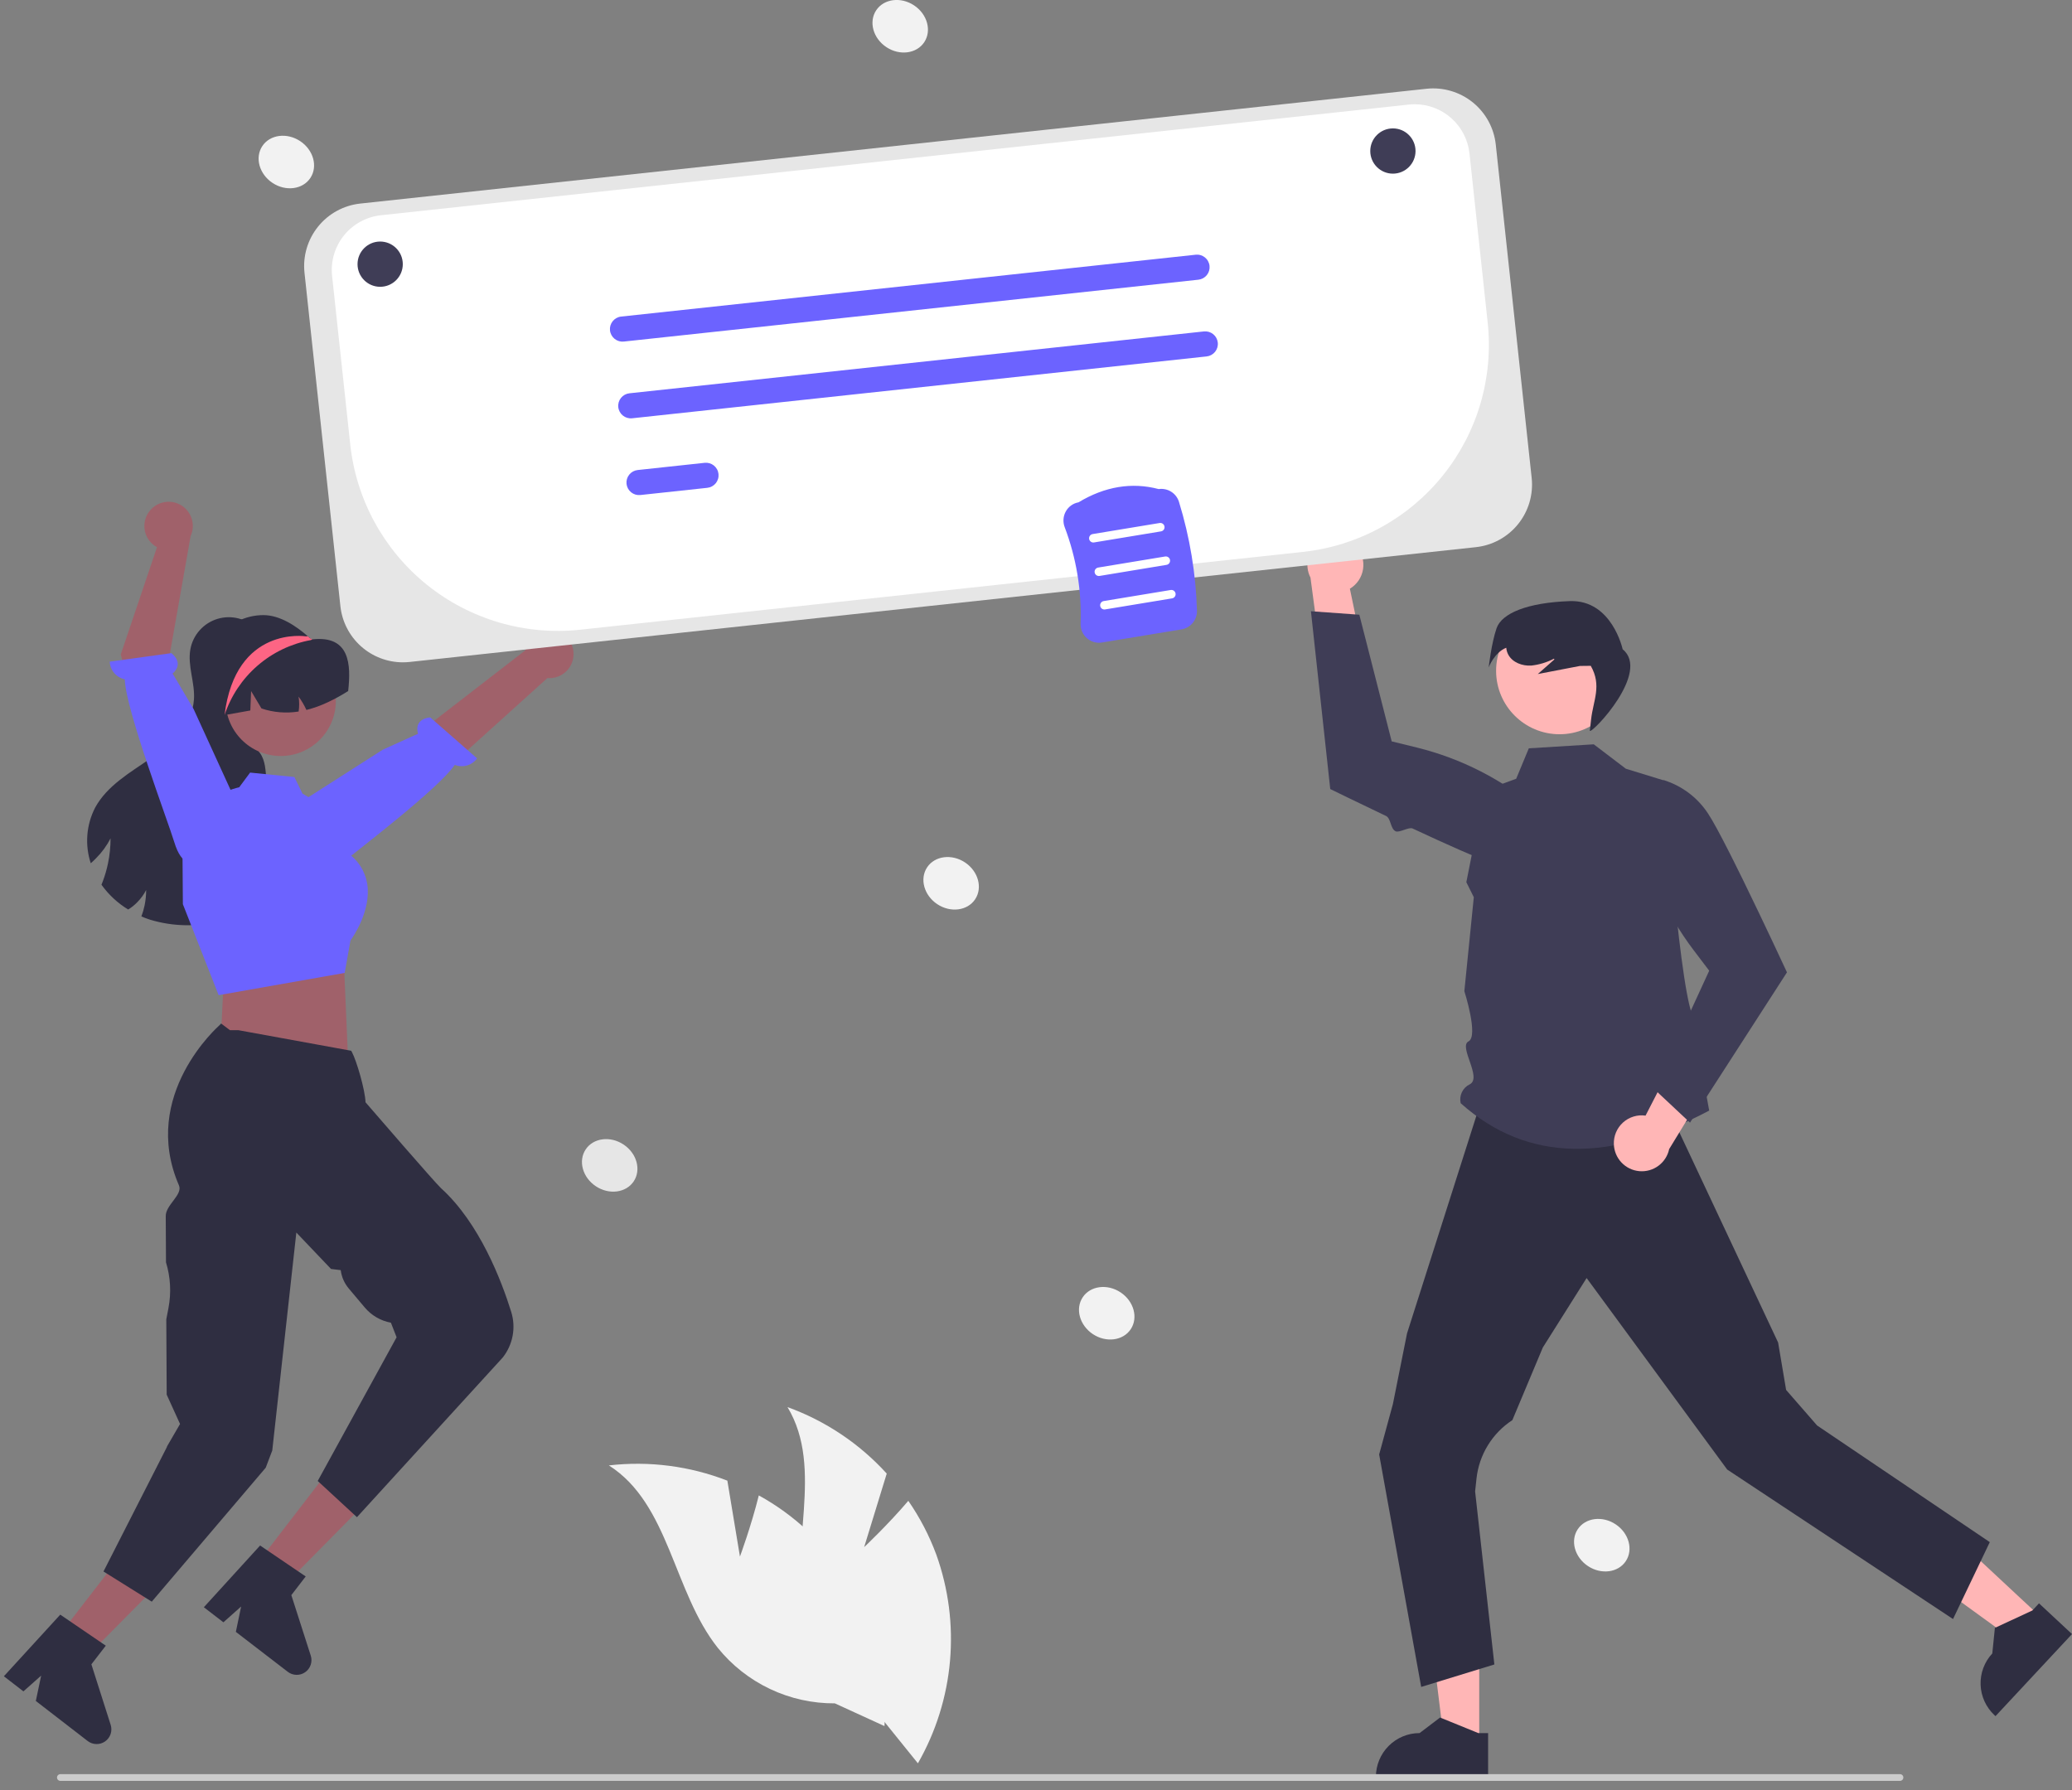 <svg xmlns="http://www.w3.org/2000/svg" width="206" height="178" viewBox="0 0 206 178" fill="none">
  <rect x="0" y="0" width="206" height="178" fill="#808080" stroke="none"/>
  <g clip-path="url(#clip0_1833_9978)">
    <path d="M85.915 153.836L88.16 146.522C85.458 143.548 82.071 141.279 78.293 139.911C81.984 146.026 78.407 154.004 79.898 160.99C80.379 163.165 81.344 165.204 82.721 166.955C84.098 168.707 85.851 170.126 87.851 171.108L91.259 175.331C93.045 172.21 94.134 168.738 94.45 165.155C94.765 161.573 94.301 157.964 93.088 154.578C92.388 152.686 91.453 150.889 90.305 149.23C88.28 151.611 85.915 153.836 85.915 153.836Z" fill="#F2F2F2"/>
    <path d="M73.566 154.773L72.314 147.225C68.57 145.769 64.526 145.248 60.534 145.709C66.565 149.536 66.922 158.271 71.371 163.859C72.772 165.591 74.545 166.986 76.559 167.94C78.572 168.894 80.774 169.382 83.002 169.369L87.936 171.629C88.143 168.038 87.569 164.445 86.254 161.098C84.938 157.75 82.913 154.728 80.317 152.239C78.847 150.857 77.209 149.665 75.441 148.692C74.69 151.726 73.566 154.773 73.566 154.773Z" fill="#F2F2F2"/>
    <path d="M147.067 173.457L143.608 173.457L141.962 160.114L147.067 160.115L147.067 173.457Z" fill="#FFB6B6"/>
    <path d="M147.949 176.807L136.795 176.806V176.665C136.795 175.514 137.252 174.41 138.067 173.596C138.881 172.781 139.985 172.324 141.136 172.324H141.137L143.174 170.778L146.975 172.324L147.949 172.324L147.949 176.807Z" fill="#2F2E41"/>
    <path d="M202.945 160.837L200.587 163.367L189.704 155.474L193.185 151.739L202.945 160.837Z" fill="#FFB6B6"/>
    <path d="M206 162.48L198.395 170.639L198.291 170.543C197.449 169.758 196.953 168.671 196.913 167.52C196.872 166.369 197.291 165.25 198.076 164.407L198.334 161.863L202.057 160.136L202.721 159.424L206 162.48Z" fill="#2F2E41"/>
    <path d="M197.827 153.338L194.171 160.985L171.719 146.12L168.452 141.67L157.743 127.078L153.389 133.985L150.36 141.206C149.373 141.85 148.541 142.706 147.925 143.71C147.308 144.715 146.922 145.844 146.795 147.015L146.657 148.294L148.571 165.501L141.296 167.735L137.117 144.619L138.483 139.61L139.889 132.579L146.969 110.36H165.916L176.782 133.491L177.577 138.204L180.658 141.74L197.827 153.338Z" fill="#2F2E41"/>
    <path d="M158.453 74.009L161.643 76.437L165.489 77.619C165.489 77.619 167.079 99.987 168.512 101.42C169.945 102.852 168.652 102.891 168.94 104.752C169.228 106.613 169.928 110.429 169.928 110.429C160.257 115.548 151.919 115.686 145.222 109.695C145.136 109.324 145.179 108.936 145.345 108.593C145.511 108.251 145.788 107.975 146.132 107.812C147.378 107.151 144.983 104.064 146.001 103.548C147.02 103.031 145.587 98.554 145.587 98.554L146.527 89.212L145.785 87.719L147.597 78.581L150.741 77.433L151.997 74.407L158.453 74.009Z" fill="#3F3D56"/>
    <path d="M160.451 113.763C160.437 113.359 160.511 112.957 160.669 112.585C160.827 112.213 161.065 111.88 161.365 111.61C161.666 111.339 162.022 111.138 162.408 111.021C162.795 110.903 163.203 110.871 163.603 110.928L168.098 102.191L170.602 106.641L165.95 114.255C165.81 114.921 165.43 115.512 164.883 115.917C164.336 116.322 163.66 116.512 162.982 116.451C162.304 116.391 161.672 116.084 161.206 115.588C160.739 115.093 160.471 114.443 160.451 113.763Z" fill="#FFB6B6"/>
    <path d="M168.021 111.626L177.661 96.684L177.63 96.615C177.593 96.536 175.41 91.821 173.295 87.502C172.969 86.838 172.645 86.182 172.33 85.554C172.195 85.283 172.061 85.018 171.929 84.758C171.041 83.006 170.264 81.559 169.801 80.871C168.776 79.316 167.25 78.159 165.477 77.591L165.432 77.579L165.39 77.597C164.522 77.963 163.805 78.614 163.357 79.442C162.909 80.27 162.757 81.226 162.925 82.152C163.761 86.621 165.625 90.834 168.368 94.459L169.931 96.519L164.5 108.327L168.021 111.626Z" fill="#3F3D56"/>
    <path d="M134.869 54.35C135.135 54.655 135.33 55.015 135.442 55.403C135.553 55.792 135.578 56.2 135.515 56.599C135.452 56.998 135.302 57.379 135.076 57.714C134.849 58.049 134.552 58.33 134.206 58.538L136.215 68.155L131.468 66.276L130.288 57.431C129.977 56.825 129.9 56.127 130.07 55.468C130.24 54.809 130.645 54.236 131.21 53.856C131.775 53.476 132.459 53.317 133.134 53.408C133.808 53.499 134.426 53.834 134.869 54.35Z" fill="#FFB6B6"/>
    <path d="M130.334 60.777L132.254 78.456L132.322 78.489C132.378 78.517 134.81 79.71 137.795 81.13C138.299 81.37 138.227 82.408 138.753 82.656C139.116 82.827 140.073 82.207 140.439 82.378C143.702 83.904 147.002 85.388 148.317 85.79C150.092 86.353 152.007 86.291 153.742 85.615L153.784 85.596L153.806 85.556C154.249 84.725 154.396 83.768 154.223 82.843C154.049 81.917 153.566 81.079 152.852 80.465C149.388 77.52 145.288 75.421 140.874 74.332L138.363 73.716L135.146 61.123L130.334 60.777Z" fill="#3F3D56"/>
    <path d="M155.053 73.008C158.537 73.008 161.361 70.183 161.361 66.699C161.361 63.215 158.537 60.391 155.053 60.391C151.569 60.391 148.744 63.215 148.744 66.699C148.744 70.183 151.569 73.008 155.053 73.008Z" fill="#FFB6B6"/>
    <path d="M148.789 62.472C149.308 60.962 151.89 59.915 156.077 59.77C160.264 59.624 161.326 64.558 161.326 64.558C164.121 66.826 158.341 72.896 158.062 72.677L158.188 71.537C158.396 69.648 159.28 68.174 158.155 66.205L157.075 66.217C155.68 66.486 154.285 66.754 152.89 67.022L154.541 65.568L154.495 65.496C153.792 65.862 153.027 66.094 152.24 66.18C151.352 66.233 150.382 65.879 149.956 65.098C149.843 64.884 149.774 64.648 149.752 64.406C148.555 64.885 148.008 66.361 148.008 66.361C148.008 66.361 148.27 63.981 148.789 62.472Z" fill="#2F2E41"/>
    <path d="M25.802 62.849C25.717 62.741 25.625 62.638 25.526 62.541C25.55 62.508 25.574 62.471 25.598 62.438L25.802 62.849Z" fill="#2F2E41"/>
    <path d="M27.029 88.223C25.997 90.056 23.936 91.079 21.893 91.58C19.598 92.181 17.182 92.134 14.912 91.445C14.624 91.352 14.336 91.244 14.057 91.124C14.191 90.767 14.297 90.401 14.375 90.029C14.479 89.524 14.532 89.011 14.531 88.496C14.304 88.939 14.009 89.345 13.658 89.699C13.387 89.983 13.079 90.231 12.743 90.434C11.7 89.8 10.796 88.962 10.088 87.968C10.133 87.857 10.178 87.746 10.22 87.635C10.438 87.055 10.611 86.459 10.736 85.853C10.907 85.033 10.992 84.197 10.991 83.36C10.621 84.082 10.142 84.741 9.569 85.316C9.398 85.499 9.215 85.673 9.023 85.835C8.726 84.931 8.611 83.978 8.685 83.03C8.759 82.082 9.021 81.158 9.455 80.312C10.643 78.116 12.947 76.811 14.999 75.392C17.054 73.973 19.109 72.053 19.283 69.56C19.4 67.877 18.62 66.191 18.932 64.535C19.063 63.837 19.383 63.188 19.858 62.66C20.332 62.131 20.943 61.742 21.623 61.536C22.303 61.331 23.027 61.316 23.715 61.493C24.403 61.67 25.029 62.032 25.526 62.541C24.362 64.191 23.204 65.897 22.733 67.859C22.253 69.857 22.646 72.2 24.221 73.523C24.761 73.979 25.424 74.303 25.841 74.873C26.396 75.629 26.399 76.637 26.489 77.567C26.669 79.376 27.26 81.116 27.578 82.907C27.899 84.695 27.917 86.636 27.029 88.223Z" fill="#2F2E41"/>
    <path d="M5.874 162.616L8.612 164.732L18.074 155.178L14.033 152.056L5.874 162.616Z" fill="#A0616A"/>
    <path d="M5.991 160.548L10.518 163.634L9.086 165.488L11.005 171.509C11.099 171.807 11.097 172.126 10.997 172.422C10.897 172.718 10.705 172.974 10.45 173.153C10.194 173.332 9.888 173.425 9.576 173.417C9.263 173.41 8.962 173.303 8.715 173.112L3.562 169.131L4.092 166.61L2.328 168.176L0.385 166.675L5.991 160.548Z" fill="#2F2E41"/>
    <path d="M19.765 68.181C19.764 69.251 20.026 70.304 20.528 71.249C21.03 72.194 21.756 73.001 22.643 73.599C23.529 74.198 24.549 74.57 25.613 74.682C26.677 74.795 27.752 74.644 28.744 74.244C29.736 73.844 30.615 73.207 31.303 72.388C31.991 71.569 32.468 70.593 32.691 69.547C32.914 68.501 32.877 67.416 32.583 66.387C32.289 65.359 31.747 64.418 31.005 63.648L30.974 63.617C30.922 63.562 30.869 63.507 30.814 63.455L30.813 63.454L30.812 63.454L30.812 63.453L30.812 63.452C30.744 63.389 30.676 63.327 30.605 63.266C29.455 62.257 27.838 61.162 26.189 61.162C22.579 61.162 19.765 64.571 19.765 68.181Z" fill="#2F2E41"/>
    <path d="M57.014 64.822C57.045 65.171 57 65.522 56.881 65.851C56.761 66.18 56.572 66.479 56.325 66.727C56.077 66.975 55.779 67.165 55.45 67.285C55.121 67.405 54.77 67.451 54.422 67.421L38.239 82.032L35.454 77.634L52.237 64.655C52.327 64.072 52.627 63.543 53.081 63.168C53.535 62.792 54.111 62.596 54.7 62.617C55.289 62.637 55.849 62.873 56.276 63.28C56.703 63.686 56.965 64.235 57.014 64.822Z" fill="#A0616A"/>
    <path d="M31.323 86.445C31.323 86.445 31.925 87.557 33.982 85.84C35.629 84.466 43.517 78.498 45.217 76.052C45.605 76.206 46.033 76.226 46.434 76.11C46.835 75.993 47.186 75.747 47.431 75.409L42.775 71.331C41.381 71.491 41.411 72.427 41.556 72.959L38.044 74.55L28.974 80.347L30.874 85.649L31.323 86.445Z" fill="#6C63FF"/>
    <path d="M22.536 96.688L22.197 98.303L21.909 104.262L34.589 104.958L34.195 95.795L32.966 93.775L22.536 96.688Z" fill="#A0616A"/>
    <path d="M27.91 75.171C30.936 75.171 33.39 72.718 33.39 69.691C33.39 66.664 30.936 64.211 27.91 64.211C24.883 64.211 22.43 66.664 22.43 69.691C22.43 72.718 24.883 75.171 27.91 75.171Z" fill="#A0616A"/>
    <path d="M18.181 89.906L18.148 85.351C18.147 83.712 18.701 82.121 19.721 80.838C20.741 79.555 22.165 78.655 23.762 78.285L23.782 78.28L24.866 76.82L29.268 77.261L30.075 78.91L33.266 80.809L34.494 84.758C35.026 85.113 35.48 85.574 35.828 86.112C36.175 86.65 36.407 87.253 36.511 87.885C36.928 90.549 35.063 93.214 34.842 93.519L34.27 96.738L21.836 98.932L21.735 98.945L18.181 89.906Z" fill="#6C63FF"/>
    <path d="M34.615 68.713C33.976 69.118 33.313 69.484 32.63 69.808C31.936 70.142 31.21 70.404 30.464 70.591C30.25 70.123 29.989 69.677 29.684 69.263C29.762 69.754 29.764 70.255 29.69 70.748C28.452 70.947 27.185 70.843 25.997 70.445L24.965 68.714L24.887 70.645C24.032 70.802 23.18 70.948 22.325 71.102C22.274 71.108 22.223 71.12 22.175 71.129C21.644 68.735 22.397 66.098 24.071 64.502C24.902 63.718 25.939 63.186 27.06 62.968C28.182 62.75 29.343 62.856 30.407 63.272C30.542 63.326 30.68 63.386 30.812 63.449L30.812 63.45L30.812 63.451L30.814 63.452L30.815 63.452C30.893 63.491 30.959 63.584 31.046 63.575C34.789 63.158 34.91 66.062 34.615 68.713Z" fill="#2F2E41"/>
    <path d="M25.499 155.552L28.241 157.661L37.684 148.088L33.637 144.975L25.499 155.552Z" fill="#A0616A"/>
    <path d="M25.86 153.673L30.394 156.75L28.965 158.607L30.896 164.624C30.992 164.921 30.989 165.241 30.89 165.537C30.791 165.833 30.6 166.089 30.344 166.269C30.089 166.448 29.783 166.542 29.471 166.535C29.159 166.528 28.857 166.422 28.61 166.231L23.449 162.261L23.973 159.739L22.212 161.309L20.267 159.812L25.86 153.673Z" fill="#2F2E41"/>
    <path d="M16.601 143.866L16.6 143.83L17.9 141.59L16.573 138.675L16.533 131.185L16.748 130.061C17.038 128.548 16.953 126.988 16.503 125.516L16.479 120.957C16.432 119.815 18.201 118.81 17.789 117.858C13.889 108.859 21.771 101.993 21.825 101.938L21.985 101.771L22.86 102.432L23.691 102.433L34.916 104.479L34.998 104.63C35.439 105.458 36.291 108.313 36.342 109.604C36.901 110.252 43.274 117.626 43.84 118.138C47.668 121.602 49.86 127.335 50.826 130.444C51.065 131.212 51.114 132.027 50.966 132.819C50.819 133.61 50.48 134.353 49.98 134.984L35.488 150.857L31.588 147.257L39.43 132.968L38.864 131.519C37.85 131.332 36.932 130.798 36.267 130.009L34.679 128.125C34.239 127.604 33.96 126.968 33.874 126.292L32.911 126.176L29.462 122.555L27.069 144.225L26.419 145.937L15.089 159.257L10.289 156.257L16.601 143.866Z" fill="#2F2E41"/>
    <path d="M14.871 50.814C14.653 51.088 14.498 51.406 14.417 51.746C14.335 52.087 14.33 52.441 14.4 52.784C14.47 53.127 14.615 53.45 14.824 53.731C15.033 54.011 15.3 54.243 15.608 54.409L12.006 65.075L14.948 76.378L19.691 74.233L16.764 65.708L18.954 53.298C19.199 52.763 19.239 52.156 19.066 51.592C18.893 51.029 18.519 50.549 18.016 50.242C17.513 49.936 16.915 49.825 16.335 49.93C15.755 50.036 15.234 50.35 14.871 50.814Z" fill="#A0616A"/>
    <path d="M19.213 85.691C19.213 85.691 18.099 86.29 17.324 83.725C16.703 81.671 12.482 70.523 12.406 67.546C11.997 67.461 11.628 67.243 11.357 66.925C11.086 66.607 10.929 66.209 10.909 65.792L17.041 64.943C18.116 65.843 17.577 66.609 17.164 66.973L19.252 70.51L23.617 80.059L20.026 85.273L19.213 85.691Z" fill="#6C63FF"/>
    <path d="M22.324 71.102C22.954 69.203 24.083 67.509 25.593 66.197C27.103 64.885 28.938 64.003 30.906 63.644C30.914 63.642 30.94 63.631 30.974 63.615C30.995 63.602 31.021 63.589 31.047 63.576C30.969 63.532 30.893 63.493 30.815 63.453L30.814 63.453L30.813 63.453L30.812 63.452L30.812 63.451C30.744 63.388 30.676 63.325 30.606 63.265L30.407 63.273C30.407 63.273 23.425 62.167 22.324 71.102Z" fill="#FD6584"/>
    <path d="M112.419 132.167C113.181 131.022 112.73 129.382 111.411 128.505C110.093 127.628 108.406 127.845 107.644 128.991C106.882 130.136 107.333 131.776 108.652 132.653C109.97 133.53 111.657 133.312 112.419 132.167Z" fill="#F2F2F2"/>
    <path d="M96.95 89.417C97.712 88.272 97.261 86.632 95.943 85.755C94.624 84.878 92.938 85.095 92.176 86.24C91.414 87.386 91.865 89.025 93.183 89.903C94.501 90.78 96.188 90.562 96.95 89.417Z" fill="#F2F2F2"/>
    <path d="M161.638 155.229C162.4 154.084 161.949 152.445 160.63 151.567C159.312 150.69 157.625 150.908 156.863 152.053C156.101 153.198 156.552 154.838 157.871 155.715C159.189 156.592 160.876 156.375 161.638 155.229Z" fill="#F2F2F2"/>
    <path d="M30.856 17.698C31.618 16.553 31.167 14.913 29.849 14.036C28.53 13.159 26.844 13.376 26.082 14.522C25.32 15.667 25.771 17.307 27.089 18.184C28.408 19.061 30.094 18.844 30.856 17.698Z" fill="#F2F2F2"/>
    <path d="M91.888 4.198C92.65 3.053 92.199 1.413 90.88 0.536C89.562 -0.341 87.875 -0.124 87.113 1.022C86.351 2.167 86.802 3.807 88.121 4.684C89.439 5.561 91.126 5.344 91.888 4.198Z" fill="#F2F2F2"/>
    <path d="M63.004 117.465C63.766 116.319 63.315 114.68 61.996 113.803C60.678 112.926 58.991 113.143 58.229 114.288C57.467 115.434 57.918 117.073 59.237 117.951C60.555 118.828 62.242 118.61 63.004 117.465Z" fill="#E6E6E6"/>
    <path d="M188.897 177.077H6.002C5.913 177.077 5.828 177.041 5.766 176.979C5.703 176.916 5.668 176.831 5.668 176.742C5.668 176.653 5.703 176.568 5.766 176.506C5.828 176.443 5.913 176.407 6.002 176.407H188.897C188.986 176.407 189.071 176.442 189.134 176.505C189.197 176.568 189.232 176.653 189.232 176.742C189.232 176.831 189.197 176.916 189.134 176.979C189.071 177.042 188.986 177.077 188.897 177.077Z" fill="#CCCCCC"/>
    <path d="M40.043 65.857C38.505 65.853 37.022 65.281 35.878 64.253C34.734 63.224 34.01 61.809 33.843 60.28L30.273 27.119C30.097 25.472 30.582 23.823 31.621 22.534C32.659 21.244 34.167 20.42 35.813 20.241L141.832 8.825C143.478 8.65 145.127 9.135 146.417 10.173C147.706 11.212 148.531 12.72 148.71 14.366L152.281 47.527C152.456 49.174 151.971 50.822 150.932 52.112C149.894 53.401 148.386 54.226 146.74 54.405L40.721 65.821C40.496 65.845 40.27 65.857 40.043 65.857Z" fill="#E6E6E6"/>
    <path d="M140.665 10.366C140.465 10.366 140.266 10.377 140.068 10.398L37.872 21.402C37.158 21.479 36.465 21.696 35.835 22.041C35.204 22.385 34.647 22.851 34.196 23.41C33.745 23.97 33.409 24.613 33.207 25.302C33.004 25.992 32.94 26.715 33.017 27.43L34.822 44.196C35.114 46.907 35.937 49.533 37.244 51.926C38.551 54.318 40.316 56.43 42.439 58.14C44.562 59.85 47.001 61.126 49.617 61.894C52.233 62.661 54.974 62.906 57.685 62.614L129.546 54.877C132.248 54.586 134.866 53.765 137.252 52.462C139.637 51.16 141.742 49.4 143.447 47.283C145.152 45.166 146.424 42.735 147.189 40.127C147.954 37.519 148.199 34.786 147.908 32.083L146.096 15.254C145.951 13.913 145.317 12.673 144.315 11.771C143.313 10.869 142.013 10.369 140.665 10.366Z" fill="white"/>
    <path d="M119.143 27.812L62.024 33.962C61.861 33.98 61.696 33.966 61.538 33.92C61.38 33.873 61.233 33.797 61.105 33.694C60.977 33.591 60.871 33.464 60.792 33.319C60.713 33.175 60.663 33.017 60.646 32.854C60.628 32.69 60.643 32.525 60.689 32.367C60.736 32.21 60.813 32.063 60.916 31.935C61.019 31.807 61.146 31.701 61.291 31.622C61.435 31.544 61.593 31.494 61.757 31.477L118.875 25.327C119.038 25.309 119.204 25.323 119.361 25.37C119.519 25.416 119.666 25.492 119.794 25.595C119.922 25.698 120.029 25.826 120.107 25.97C120.186 26.114 120.236 26.272 120.253 26.436C120.271 26.599 120.256 26.764 120.21 26.922C120.164 27.079 120.087 27.226 119.983 27.354C119.88 27.482 119.753 27.588 119.609 27.667C119.464 27.745 119.306 27.795 119.143 27.812Z" fill="#6C63FF"/>
    <path d="M119.964 35.441L62.846 41.591C62.516 41.627 62.186 41.53 61.928 41.322C61.67 41.114 61.505 40.812 61.469 40.482C61.434 40.153 61.531 39.822 61.739 39.564C61.947 39.306 62.248 39.141 62.578 39.106L119.697 32.955C120.026 32.92 120.357 33.017 120.615 33.225C120.873 33.433 121.038 33.735 121.073 34.064C121.109 34.394 121.012 34.724 120.804 34.982C120.596 35.24 120.294 35.406 119.964 35.441Z" fill="#6C63FF"/>
    <path d="M70.323 48.505L63.667 49.221C63.337 49.257 63.007 49.16 62.749 48.952C62.491 48.744 62.326 48.442 62.29 48.112C62.255 47.783 62.352 47.453 62.56 47.194C62.768 46.936 63.07 46.771 63.399 46.736L70.056 46.019C70.219 46.001 70.384 46.016 70.542 46.062C70.7 46.108 70.847 46.185 70.975 46.288C71.103 46.391 71.209 46.518 71.288 46.662C71.367 46.806 71.416 46.965 71.434 47.128C71.451 47.291 71.437 47.456 71.39 47.614C71.344 47.772 71.267 47.919 71.164 48.047C71.061 48.174 70.933 48.281 70.789 48.359C70.645 48.438 70.487 48.487 70.323 48.505Z" fill="#6C63FF"/>
    <path d="M37.796 28.517C39.038 28.517 40.046 27.509 40.046 26.267C40.046 25.024 39.038 24.017 37.796 24.017C36.553 24.017 35.546 25.024 35.546 26.267C35.546 27.509 36.553 28.517 37.796 28.517Z" fill="#3F3D56"/>
    <path d="M138.483 17.267C139.726 17.267 140.733 16.259 140.733 15.017C140.733 13.774 139.726 12.767 138.483 12.767C137.241 12.767 136.233 13.774 136.233 15.017C136.233 16.259 137.241 17.267 138.483 17.267Z" fill="#3F3D56"/>
    <path d="M108.064 63.459C107.857 63.277 107.693 63.052 107.584 62.799C107.476 62.546 107.425 62.272 107.435 61.997C107.548 58.729 107.01 55.471 105.851 52.413C105.753 52.156 105.714 51.88 105.735 51.606C105.757 51.332 105.84 51.066 105.977 50.827C106.109 50.598 106.289 50.401 106.505 50.249C106.721 50.096 106.968 49.994 107.228 49.947C109.843 48.369 112.524 47.926 115.198 48.63C115.629 48.567 116.069 48.659 116.438 48.891C116.808 49.122 117.082 49.478 117.213 49.894C118.295 53.408 118.898 57.053 119.003 60.729C119.013 61.17 118.864 61.6 118.582 61.939C118.301 62.279 117.906 62.506 117.471 62.578L109.559 63.885C109.294 63.93 109.022 63.914 108.763 63.841C108.505 63.767 108.266 63.636 108.064 63.459Z" fill="#6C63FF"/>
    <path d="M108.767 53.937L115.427 52.836C115.482 52.827 115.534 52.808 115.581 52.779C115.628 52.749 115.669 52.711 115.702 52.666C115.734 52.621 115.757 52.57 115.77 52.516C115.782 52.462 115.784 52.406 115.775 52.351C115.766 52.296 115.746 52.244 115.717 52.197C115.688 52.15 115.649 52.109 115.604 52.077C115.559 52.044 115.508 52.021 115.454 52.009C115.4 51.996 115.344 51.995 115.289 52.004L108.629 53.104C108.519 53.123 108.421 53.184 108.356 53.275C108.291 53.366 108.265 53.479 108.283 53.589C108.301 53.699 108.362 53.798 108.453 53.863C108.544 53.928 108.657 53.955 108.767 53.937Z" fill="white"/>
    <path d="M109.317 57.267L115.977 56.166C116.087 56.148 116.186 56.087 116.251 55.996C116.316 55.905 116.342 55.792 116.324 55.681C116.306 55.571 116.244 55.472 116.153 55.407C116.062 55.342 115.949 55.316 115.839 55.334L109.179 56.434C109.124 56.443 109.072 56.463 109.025 56.492C108.978 56.521 108.937 56.559 108.904 56.604C108.872 56.649 108.849 56.7 108.836 56.754C108.824 56.808 108.822 56.864 108.831 56.919C108.84 56.974 108.86 57.026 108.889 57.073C108.918 57.12 108.957 57.161 109.002 57.194C109.047 57.226 109.098 57.249 109.152 57.261C109.206 57.274 109.262 57.276 109.317 57.267Z" fill="white"/>
    <path d="M109.868 60.597L116.527 59.497C116.638 59.479 116.736 59.418 116.801 59.327C116.867 59.236 116.893 59.123 116.875 59.012C116.857 58.902 116.795 58.803 116.704 58.738C116.613 58.673 116.5 58.647 116.39 58.665L109.73 59.765C109.675 59.774 109.623 59.794 109.576 59.823C109.529 59.852 109.488 59.891 109.456 59.936C109.424 59.981 109.401 60.032 109.388 60.086C109.375 60.139 109.374 60.195 109.383 60.25C109.392 60.305 109.411 60.357 109.441 60.404C109.47 60.451 109.508 60.492 109.553 60.524C109.598 60.556 109.649 60.58 109.703 60.592C109.757 60.605 109.813 60.607 109.868 60.597Z" fill="white"/>
  </g>
  <defs>
    <clipPath id="clip0_1833_9978">
      <rect width="205.615" height="177.079" fill="white" transform="translate(0.385)"/>
    </clipPath>
  </defs>
</svg>